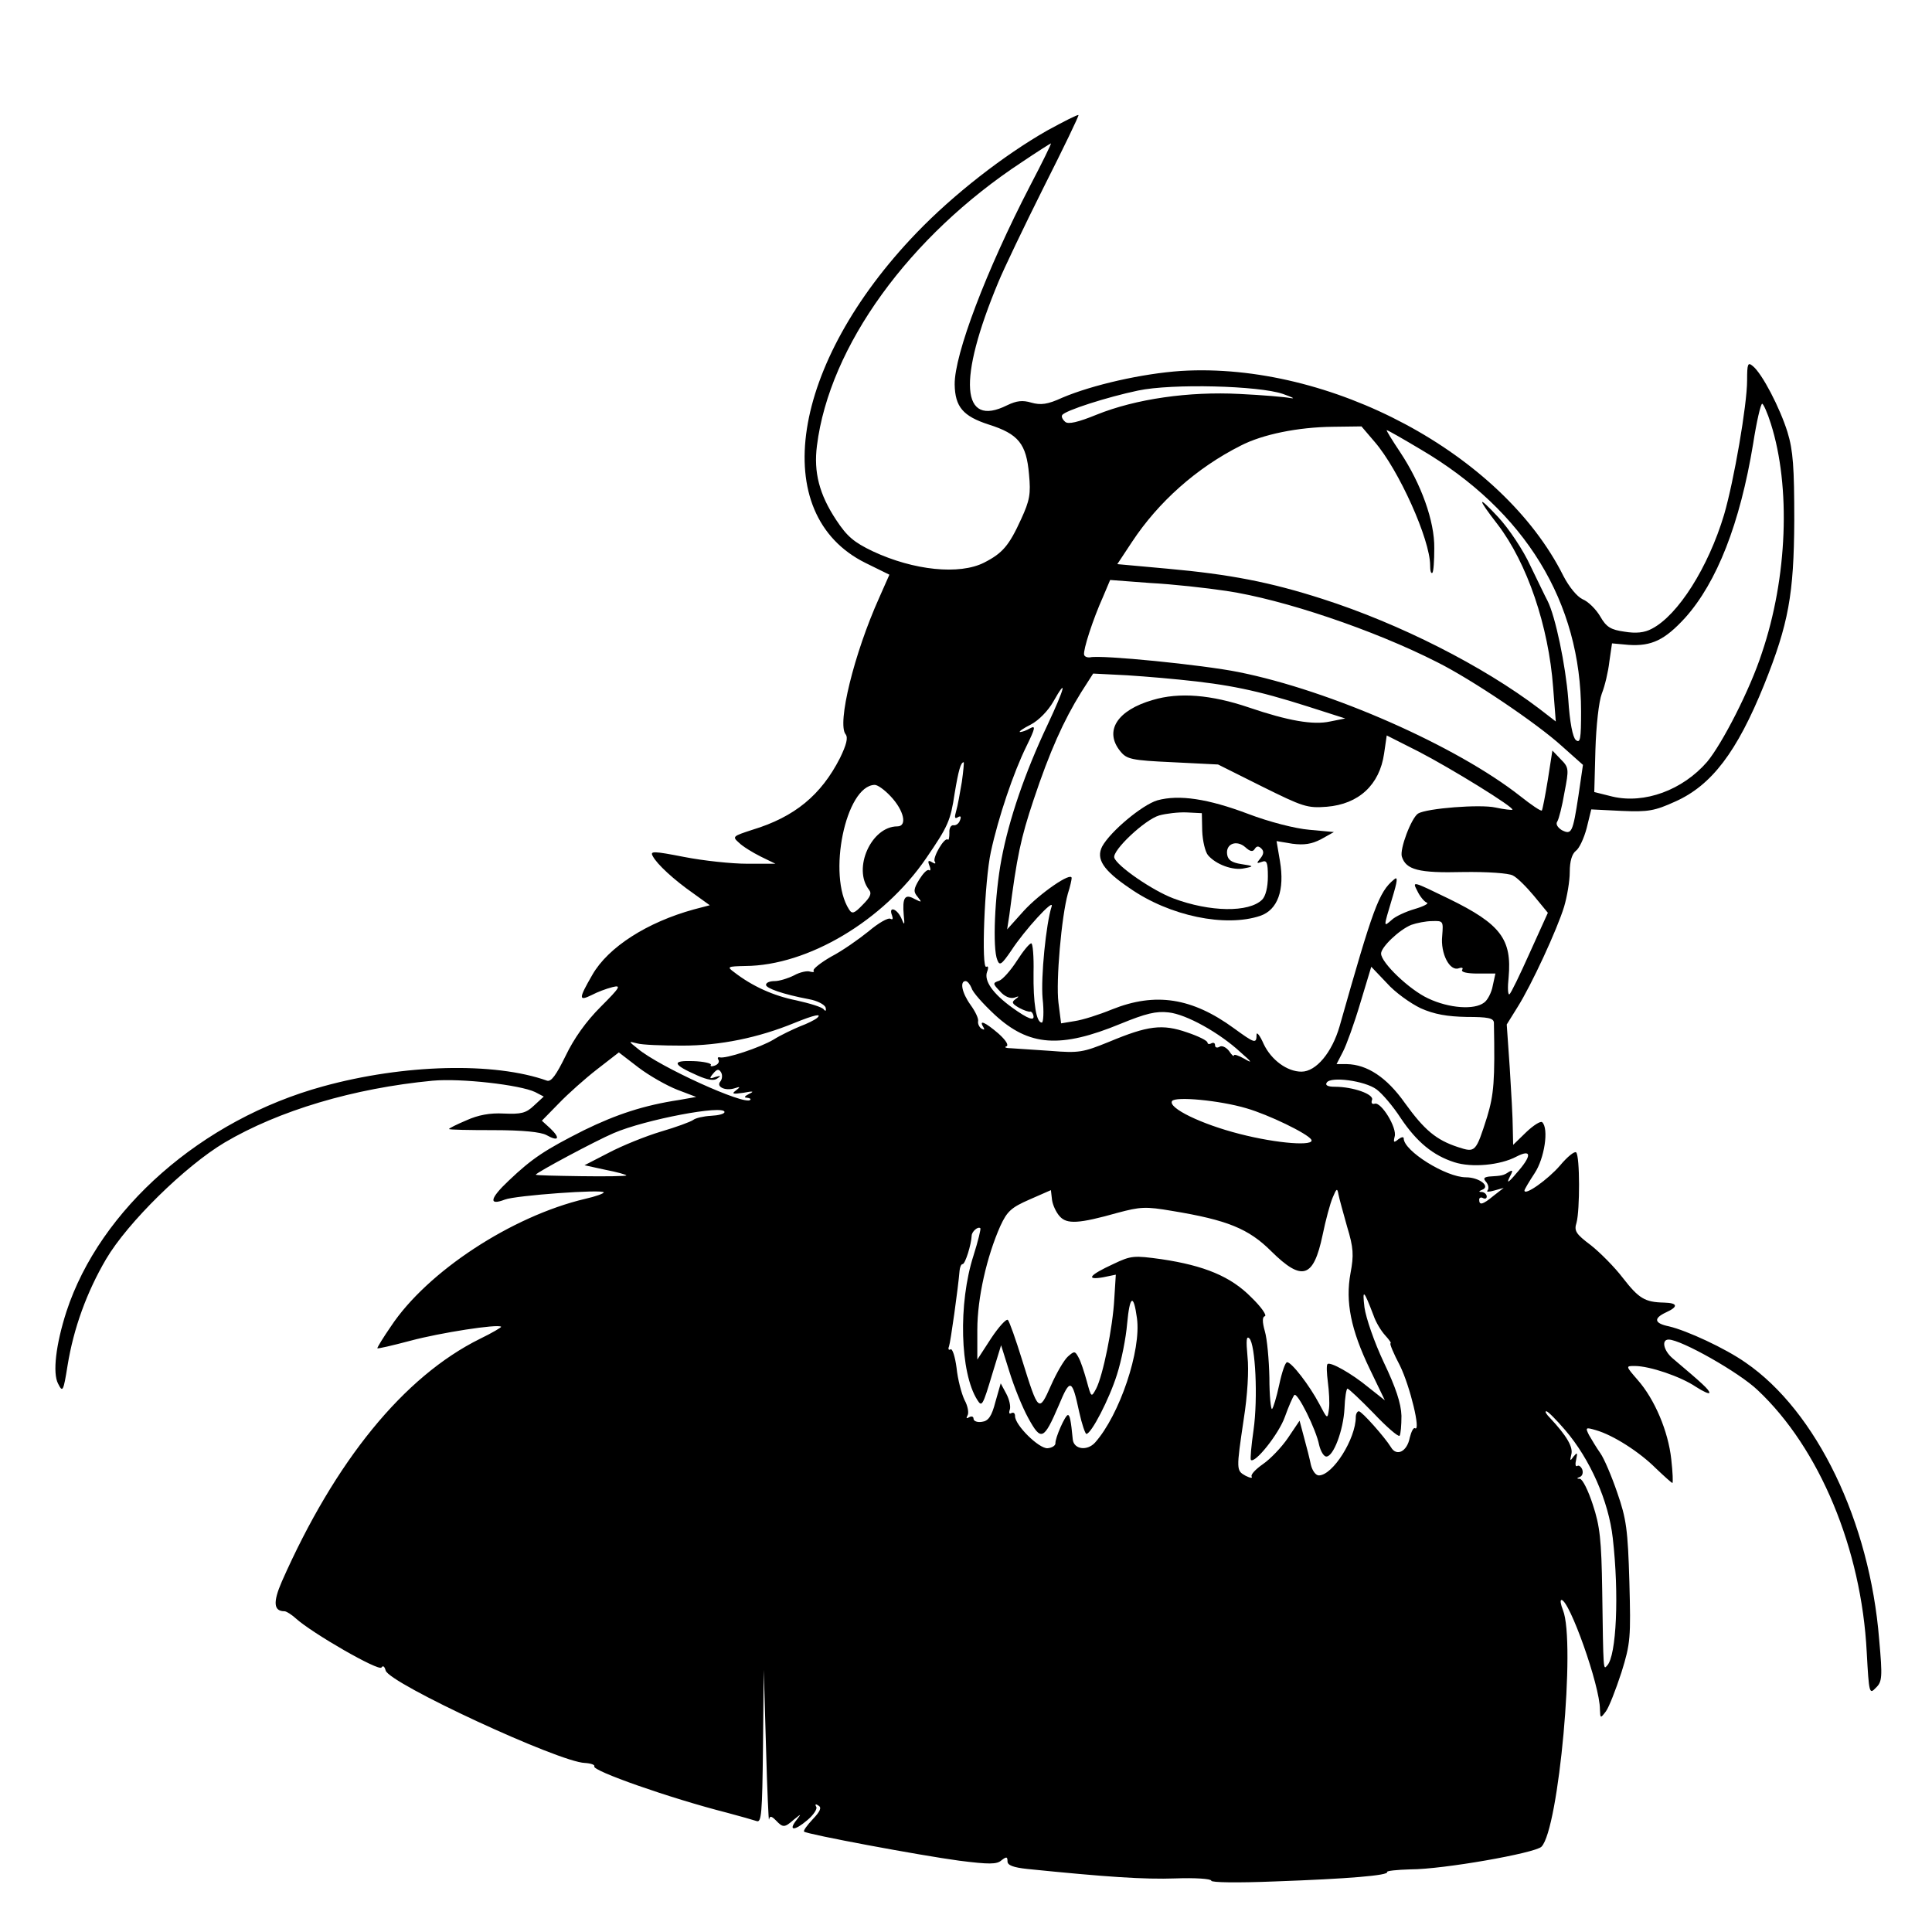 <?xml version="1.0" standalone="no"?>
<!DOCTYPE svg PUBLIC "-//W3C//DTD SVG 20010904//EN"
 "http://www.w3.org/TR/2001/REC-SVG-20010904/DTD/svg10.dtd">
<svg version="1.0" xmlns="http://www.w3.org/2000/svg"
 width="512pt" height="512pt" viewBox="0 0 512 512"
 preserveAspectRatio="xMidYMid meet">
<g transform="translate(0,512) scale(0.1,-0.1)"
fill="#000000" stroke="none">
<path d="M2775 4774 c-114 -65 -248 -169 -346 -271 -334 -347 -396 -746 -135
-875 l63 -31 -27 -61 c-67 -149 -112 -334 -89 -362 7 -9 2 -28 -15 -63 -50
-98 -120 -156 -232 -190 -52 -17 -54 -18 -36 -34 10 -10 36 -26 58 -37 l39
-19 -75 0 c-41 0 -116 8 -167 18 -82 16 -91 16 -83 2 11 -21 55 -62 108 -99
l43 -31 -42 -11 c-124 -34 -227 -100 -269 -173 -37 -64 -37 -71 -2 -54 15 8
39 17 55 21 24 6 21 0 -31 -52 -39 -39 -71 -84 -93 -130 -25 -51 -38 -69 -49
-66 -140 50 -380 44 -594 -15 -321 -88 -591 -325 -680 -597 -28 -87 -37 -163
-22 -191 12 -24 14 -21 25 48 16 99 51 195 102 282 57 97 210 247 314 309 144
85 342 144 551 164 76 7 232 -11 272 -30 l23 -12 -26 -24 c-21 -20 -34 -23
-80 -21 -37 2 -68 -4 -99 -18 -26 -11 -46 -21 -46 -23 0 -2 53 -3 118 -3 78 0
125 -5 140 -13 32 -18 38 -9 11 17 l-23 21 45 46 c24 25 70 66 101 90 l58 45
52 -40 c29 -22 75 -48 103 -59 l50 -19 -45 -8 c-93 -14 -166 -38 -252 -80
-103 -52 -137 -74 -200 -134 -50 -47 -54 -67 -10 -50 28 11 262 28 262 19 0
-3 -22 -11 -49 -17 -195 -46 -419 -193 -515 -338 -20 -29 -36 -55 -36 -58 0
-2 39 7 88 20 78 21 232 45 240 37 2 -1 -23 -16 -56 -32 -202 -100 -384 -324
-525 -643 -24 -55 -22 -79 7 -79 5 0 19 -9 30 -19 43 -39 220 -141 227 -130 4
6 8 3 11 -8 9 -34 460 -243 528 -245 16 -1 27 -5 25 -9 -8 -11 199 -84 352
-123 34 -9 69 -19 78 -22 13 -5 15 19 17 197 l2 204 6 -205 c3 -113 7 -199 8
-192 2 10 6 10 18 -2 19 -20 23 -20 48 2 20 16 20 16 7 -1 -23 -29 -6 -30 28
-1 17 14 28 31 24 36 -4 7 -1 8 6 3 9 -5 5 -15 -15 -36 -15 -16 -26 -31 -23
-33 7 -7 307 -63 411 -77 79 -10 100 -10 112 1 13 10 16 10 16 -3 0 -10 15
-16 53 -20 207 -21 309 -28 392 -25 52 2 95 -1 95 -6 0 -5 69 -6 168 -2 196 7
303 16 298 25 -2 3 26 6 62 7 86 0 330 43 347 60 46 46 91 543 57 627 -6 15
-8 27 -4 27 21 0 102 -227 102 -290 1 -24 1 -25 16 -5 8 11 26 57 41 103 24
77 25 92 21 240 -4 138 -8 167 -32 236 -15 44 -35 91 -45 105 -10 14 -23 36
-30 48 -10 20 -9 21 18 13 46 -13 116 -58 159 -101 22 -21 42 -39 44 -39 2 0
1 28 -3 63 -8 74 -44 159 -89 210 -32 37 -32 37 -8 37 40 0 122 -28 162 -55
20 -13 36 -20 36 -16 0 8 -19 25 -97 91 -24 20 -31 50 -11 50 33 0 187 -87
236 -134 164 -154 275 -421 289 -694 6 -110 7 -113 24 -95 17 16 18 28 9 128
-25 313 -166 605 -354 734 -54 38 -156 85 -203 96 -39 8 -42 21 -8 37 33 15
32 25 -5 26 -51 1 -67 11 -109 65 -22 29 -61 68 -85 87 -40 30 -45 38 -38 60
9 33 9 176 -1 186 -4 4 -23 -11 -43 -35 -32 -37 -94 -81 -94 -66 0 3 12 23 27
46 26 39 38 118 20 135 -4 4 -23 -8 -42 -26 l-35 -34 -1 45 c0 24 -4 96 -8
159 l-8 115 28 45 c38 60 106 208 124 267 8 27 15 68 15 92 0 29 6 48 16 56 9
6 22 34 29 61 l12 49 81 -4 c70 -3 87 0 142 25 96 43 163 131 235 309 65 162
79 240 80 435 0 142 -3 186 -18 235 -20 64 -67 155 -92 175 -13 11 -15 6 -15
-38 0 -65 -35 -267 -61 -356 -42 -140 -122 -266 -191 -302 -20 -11 -43 -13
-73 -8 -36 5 -48 12 -64 40 -11 19 -32 40 -47 46 -15 7 -36 33 -51 62 -162
324 -618 567 -1013 543 -103 -7 -235 -37 -315 -71 -39 -18 -57 -20 -82 -13
-23 7 -39 5 -64 -7 -122 -61 -132 66 -23 327 14 34 68 147 120 251 52 103 94
190 92 191 -2 2 -39 -17 -83 -41z m-45 -146 c-117 -226 -201 -448 -200 -527 1
-59 22 -84 90 -106 79 -25 100 -51 107 -132 5 -52 2 -69 -21 -119 -32 -70 -49
-90 -98 -115 -65 -33 -186 -21 -295 30 -50 24 -68 39 -97 83 -45 68 -60 127
-51 197 33 263 244 555 544 752 40 27 75 49 76 49 2 0 -23 -51 -55 -112z m670
-552 c25 -9 34 -13 20 -11 -14 3 -74 8 -135 11 -134 7 -275 -13 -379 -55 -49
-20 -75 -26 -83 -19 -7 6 -11 14 -8 18 7 12 120 48 201 65 90 19 320 13 384
-9z m1293 -79 c53 -167 44 -408 -24 -608 -31 -96 -105 -240 -145 -288 -65 -75
-166 -112 -251 -92 l-48 12 3 112 c2 64 9 128 17 149 8 20 17 58 20 85 l7 48
44 -4 c61 -4 96 13 150 72 84 94 145 249 180 461 9 58 20 106 24 106 3 0 14
-24 23 -53z m-1050 -48 c64 -74 147 -259 147 -327 0 -14 2 -23 6 -20 3 3 5 32
5 65 1 72 -35 171 -90 254 -22 33 -38 59 -36 59 3 0 43 -23 90 -51 277 -163
425 -405 425 -695 0 -72 -2 -85 -14 -75 -8 7 -16 46 -20 109 -7 89 -34 219
-55 260 -5 9 -25 51 -45 92 -19 42 -58 100 -86 130 -56 60 -56 51 -1 -20 78
-102 135 -269 147 -432 l7 -90 -44 34 c-149 113 -369 225 -575 291 -137 44
-244 65 -411 80 l-132 12 39 59 c70 106 171 196 288 255 58 30 152 49 244 50
l76 1 35 -41z m-393 -395 c149 -22 390 -103 559 -189 90 -45 263 -161 331
-223 l55 -49 -12 -82 c-15 -98 -18 -104 -44 -91 -11 7 -17 16 -12 23 4 6 13
41 19 77 12 62 12 66 -10 88 l-22 23 -12 -77 c-7 -43 -14 -79 -16 -82 -3 -2
-28 15 -57 38 -169 133 -502 280 -747 329 -94 19 -364 46 -393 39 -8 -1 -15 2
-16 7 -3 12 23 93 50 153 l19 45 106 -8 c58 -3 149 -13 202 -21z m-125 -235
c131 -13 205 -28 340 -71 l100 -32 -40 -8 c-45 -10 -112 2 -215 37 -100 34
-185 41 -255 20 -94 -27 -130 -82 -86 -136 17 -21 29 -24 139 -29 l120 -6 116
-58 c109 -54 120 -58 172 -54 85 7 140 58 152 141 l7 48 85 -43 c85 -44 254
-148 248 -154 -2 -1 -22 1 -45 6 -40 9 -182 -2 -205 -16 -18 -12 -49 -94 -43
-114 11 -35 44 -44 162 -41 64 1 121 -3 132 -9 11 -5 36 -30 56 -54 l37 -45
-48 -106 c-26 -58 -50 -108 -54 -110 -4 -2 -5 18 -2 45 9 101 -21 141 -158
208 -97 47 -98 48 -84 21 7 -15 19 -29 25 -31 7 -2 -8 -10 -32 -17 -24 -7 -52
-20 -61 -29 -22 -19 -22 -21 1 56 15 49 16 61 5 51 -40 -33 -55 -75 -144 -389
-20 -69 -62 -120 -101 -120 -38 0 -80 31 -100 73 -10 23 -19 34 -19 25 0 -25
-5 -23 -60 17 -111 81 -208 96 -323 50 -34 -14 -78 -28 -99 -31 l-36 -6 -7 55
c-7 57 8 228 25 289 6 18 10 37 10 41 0 18 -85 -41 -127 -87 l-44 -49 6 39
c20 155 30 202 64 304 43 129 80 211 126 285 l32 50 59 -3 c32 -1 109 -7 169
-13z m-349 -120 c-60 -127 -102 -250 -122 -356 -18 -95 -24 -237 -11 -267 6
-16 11 -13 37 25 35 54 114 140 107 117 -15 -46 -29 -188 -24 -244 4 -35 2
-64 -2 -64 -15 0 -23 52 -22 133 1 42 -2 77 -6 77 -5 0 -22 -21 -38 -46 -16
-25 -37 -49 -47 -53 -18 -6 -17 -8 2 -28 12 -14 27 -20 38 -17 13 5 14 4 3 -4
-11 -8 -9 -12 10 -23 13 -7 26 -11 29 -10 2 1 6 -2 8 -8 6 -19 -13 -12 -56 19
-51 37 -75 71 -66 95 4 10 3 16 -2 13 -14 -9 -5 228 12 305 20 92 60 210 94
279 24 49 25 56 10 48 -10 -6 -22 -10 -27 -10 -4 1 9 10 29 20 21 11 46 37 59
60 39 69 31 37 -15 -61z m-227 -151 c-5 -29 -11 -64 -15 -77 -5 -17 -4 -22 4
-17 8 5 10 2 6 -8 -3 -9 -11 -14 -17 -13 -7 1 -12 -8 -11 -20 0 -13 -2 -21 -4
-18 -9 8 -41 -48 -35 -58 4 -6 1 -7 -7 -2 -10 6 -12 4 -7 -9 4 -9 3 -15 -1
-12 -5 3 -16 -9 -26 -25 -15 -25 -16 -32 -4 -46 12 -15 11 -15 -9 -5 -25 14
-32 3 -28 -43 3 -28 2 -29 -7 -7 -12 25 -34 31 -24 6 3 -9 2 -12 -4 -9 -6 4
-32 -11 -58 -33 -26 -21 -70 -52 -99 -67 -28 -16 -49 -33 -47 -37 3 -4 -1 -5
-9 -3 -7 3 -27 -1 -43 -10 -16 -8 -39 -15 -51 -15 -13 0 -23 -4 -23 -10 0 -9
45 -25 114 -38 22 -4 41 -14 44 -22 2 -9 0 -11 -5 -5 -4 6 -37 16 -73 24 -60
12 -116 37 -165 75 -19 14 -17 15 30 16 166 1 366 120 479 285 59 86 65 100
76 173 10 60 16 82 24 82 1 0 -1 -24 -5 -52z m-189 -38 c36 -38 45 -80 18 -80
-69 0 -119 -112 -75 -168 8 -10 3 -20 -17 -40 -22 -23 -28 -25 -36 -12 -58 90
-9 328 68 330 8 0 26 -13 42 -30z m1462 -370 c-5 -47 20 -95 44 -86 9 3 12 1
9 -4 -4 -6 12 -10 41 -10 l47 0 -7 -32 c-3 -18 -14 -39 -23 -45 -26 -20 -93
-15 -148 11 -50 23 -125 95 -125 119 0 17 48 63 80 76 14 5 39 10 55 10 30 1
30 0 27 -39z m-57 -192 c36 -16 70 -22 122 -23 56 0 71 -3 72 -15 3 -155 0
-190 -18 -250 -30 -94 -31 -95 -77 -80 -58 19 -89 45 -141 117 -48 68 -100
102 -154 103 l-27 0 17 33 c9 17 30 75 46 129 l29 96 41 -43 c22 -25 63 -54
90 -67z m-1190 53 c3 -11 31 -42 61 -70 91 -84 174 -90 334 -24 66 27 94 34
127 30 47 -5 135 -54 191 -106 30 -26 32 -30 10 -17 -16 9 -28 13 -28 9 0 -4
-6 1 -13 12 -8 10 -19 15 -25 11 -7 -4 -12 -2 -12 4 0 6 -4 8 -10 5 -5 -3 -10
-2 -10 2 0 5 -24 17 -54 27 -66 23 -104 18 -207 -25 -69 -28 -80 -30 -154 -24
-44 3 -91 6 -105 7 -14 0 -20 3 -13 5 7 3 -1 16 -21 34 -35 30 -53 38 -40 17
4 -7 3 -8 -5 -4 -6 4 -10 13 -9 19 2 7 -7 26 -20 44 -23 32 -29 63 -13 63 5 0
12 -9 16 -19z m-410 -79 c-6 -5 -26 -15 -45 -22 -19 -8 -51 -23 -70 -35 -35
-21 -128 -52 -143 -47 -5 1 -6 -2 -3 -7 3 -5 -1 -12 -10 -15 -8 -3 -13 -2 -10
2 2 4 -19 9 -47 10 -58 2 -55 -9 11 -38 27 -12 44 -15 53 -8 11 7 9 8 -5 4
-16 -6 -17 -4 -6 9 10 12 15 13 21 3 4 -7 3 -18 -2 -24 -12 -14 13 -26 38 -18
15 5 16 4 3 -6 -12 -9 -8 -10 20 -6 26 5 30 4 15 -3 -12 -6 -14 -10 -6 -10 8
-1 12 -3 9 -6 -14 -15 -241 88 -298 136 -25 20 -25 20 -2 14 13 -4 67 -6 120
-6 101 0 202 21 297 60 54 22 75 26 60 13z m1483 -189 c15 -11 44 -45 64 -76
43 -64 86 -99 142 -117 46 -15 122 -8 165 15 41 21 41 2 -1 -45 -20 -24 -26
-27 -18 -11 10 19 10 22 -2 15 -13 -9 -18 -10 -52 -12 -14 -2 -16 -5 -7 -15 6
-8 7 -17 3 -22 -4 -4 4 -4 18 0 l25 7 -27 -21 c-29 -24 -38 -26 -38 -10 0 5 5
7 10 4 6 -3 10 -1 10 4 0 6 -6 11 -12 12 -10 0 -10 2 0 6 23 9 -8 33 -43 33
-53 0 -165 70 -165 103 0 5 -6 4 -14 -2 -12 -10 -14 -9 -10 7 7 23 -36 93 -53
87 -7 -2 -10 2 -7 10 6 15 -50 35 -99 35 -18 0 -26 4 -21 11 10 17 101 5 132
-18z m-345 -50 c59 -17 162 -67 172 -83 11 -18 -89 -11 -190 15 -102 26 -190
69 -179 87 8 13 126 2 197 -19z m-1383 -10 c0 -5 -16 -9 -36 -10 -19 -1 -41
-6 -47 -11 -7 -5 -45 -19 -86 -31 -40 -12 -102 -37 -138 -56 l-64 -33 55 -12
c31 -6 56 -13 56 -15 0 -2 -54 -3 -120 -2 -66 1 -120 2 -120 4 0 5 159 90 206
110 83 36 294 76 294 56z m888 -276 c19 -22 51 -20 154 9 60 16 74 17 144 5
146 -24 203 -47 263 -107 82 -81 112 -71 136 43 8 39 20 84 27 100 10 24 12
25 15 8 2 -11 13 -50 23 -86 17 -56 18 -75 9 -123 -14 -76 1 -150 51 -254 l40
-83 -43 34 c-46 38 -102 69 -109 62 -3 -3 -2 -24 1 -48 3 -23 5 -55 3 -70 -4
-29 -4 -29 -26 13 -26 49 -73 110 -85 110 -5 0 -14 -27 -21 -60 -7 -33 -16
-62 -19 -64 -3 -2 -7 35 -7 83 -1 47 -6 103 -12 123 -7 25 -7 38 0 40 6 2 -10
25 -36 50 -54 55 -124 84 -238 101 -73 10 -80 10 -128 -13 -63 -29 -74 -43
-27 -35 l34 7 -4 -64 c-4 -76 -30 -203 -48 -238 -13 -24 -13 -24 -25 20 -7 25
-16 53 -22 63 -9 17 -11 17 -28 2 -10 -9 -30 -43 -45 -77 -32 -72 -33 -71 -76
67 -17 55 -34 103 -38 107 -4 4 -24 -18 -44 -48 l-37 -57 0 79 c0 84 25 194
61 275 18 39 29 49 77 70 l57 25 3 -26 c2 -14 11 -33 20 -43z m-228 -104 c-41
-127 -36 -311 10 -383 12 -19 14 -17 40 70 l23 75 22 -70 c12 -39 34 -94 50
-123 34 -62 41 -59 81 34 30 72 35 71 54 -18 7 -32 16 -58 19 -58 13 0 61 93
81 157 12 37 24 98 27 135 7 75 17 81 26 15 12 -85 -46 -257 -111 -330 -21
-23 -56 -18 -59 8 -5 52 -8 65 -13 65 -7 0 -34 -61 -33 -75 0 -6 -9 -12 -21
-13 -23 -1 -86 61 -86 85 0 8 -4 11 -10 8 -5 -3 -7 0 -4 9 3 8 -1 27 -9 42
l-15 28 -14 -49 c-10 -39 -19 -51 -36 -53 -12 -2 -22 2 -22 8 0 6 -5 8 -12 4
-7 -4 -8 -3 -4 5 4 6 1 25 -8 41 -8 17 -18 55 -21 85 -4 30 -11 52 -16 49 -5
-3 -7 1 -4 8 4 11 24 153 28 201 1 9 4 17 8 17 7 0 23 52 24 75 0 11 17 26 23
20 2 -1 -6 -34 -18 -72z m1060 -159 c6 -18 20 -41 31 -53 11 -12 17 -21 14
-21 -3 0 8 -27 25 -59 27 -55 56 -176 40 -166 -4 3 -10 -9 -14 -25 -7 -37 -35
-51 -50 -25 -16 26 -77 95 -85 95 -4 0 -8 -7 -8 -15 0 -58 -61 -155 -98 -155
-8 0 -17 12 -21 28 -3 15 -11 47 -18 72 l-12 45 -31 -46 c-17 -25 -47 -56 -66
-69 -20 -14 -33 -28 -30 -33 3 -5 -4 -4 -16 2 -25 14 -25 15 -5 150 10 63 14
130 10 166 -4 43 -3 56 5 48 16 -16 23 -158 11 -243 -6 -41 -9 -76 -7 -79 11
-10 74 69 90 114 10 28 21 53 25 58 8 9 58 -91 66 -133 4 -16 12 -30 19 -30
19 0 45 70 48 127 1 29 5 53 8 53 3 0 34 -29 69 -65 34 -36 65 -63 69 -60 3 4
5 28 5 53 -1 33 -15 75 -47 142 -25 53 -47 117 -51 145 -6 51 -2 47 24 -21z
m508 -304 c66 -77 115 -188 126 -286 17 -148 10 -312 -15 -338 -10 -11 -10
-19 -13 199 -2 134 -6 171 -25 228 -12 37 -27 67 -34 68 -9 0 -9 2 0 5 7 3 9
12 6 20 -3 7 -9 12 -13 9 -5 -3 -6 5 -3 17 4 19 3 20 -7 8 -9 -13 -10 -12 -6
5 6 20 -13 51 -56 97 -10 10 -15 18 -10 18 4 0 26 -22 50 -50z"/>
<path d="M3067 2999 c-40 -12 -124 -82 -146 -122 -17 -33 2 -63 73 -111 106
-74 254 -104 346 -73 46 16 65 68 52 145 l-9 53 42 -7 c31 -4 51 -1 76 12 l34
19 -65 6 c-37 3 -107 21 -162 42 -106 40 -183 52 -241 36z m119 -81 c1 -27 8
-55 15 -64 21 -25 67 -42 97 -35 26 5 25 6 -8 11 -26 4 -36 11 -38 26 -4 28
25 39 48 19 13 -12 20 -13 25 -5 5 8 10 9 18 1 7 -7 6 -15 -3 -26 -11 -13 -10
-14 4 -9 13 5 16 -1 16 -39 0 -28 -6 -52 -15 -61 -35 -35 -139 -33 -235 3 -56
21 -150 86 -157 108 -6 19 81 101 119 112 18 5 51 9 73 8 l40 -2 1 -47z"/>
</g>
</svg>
